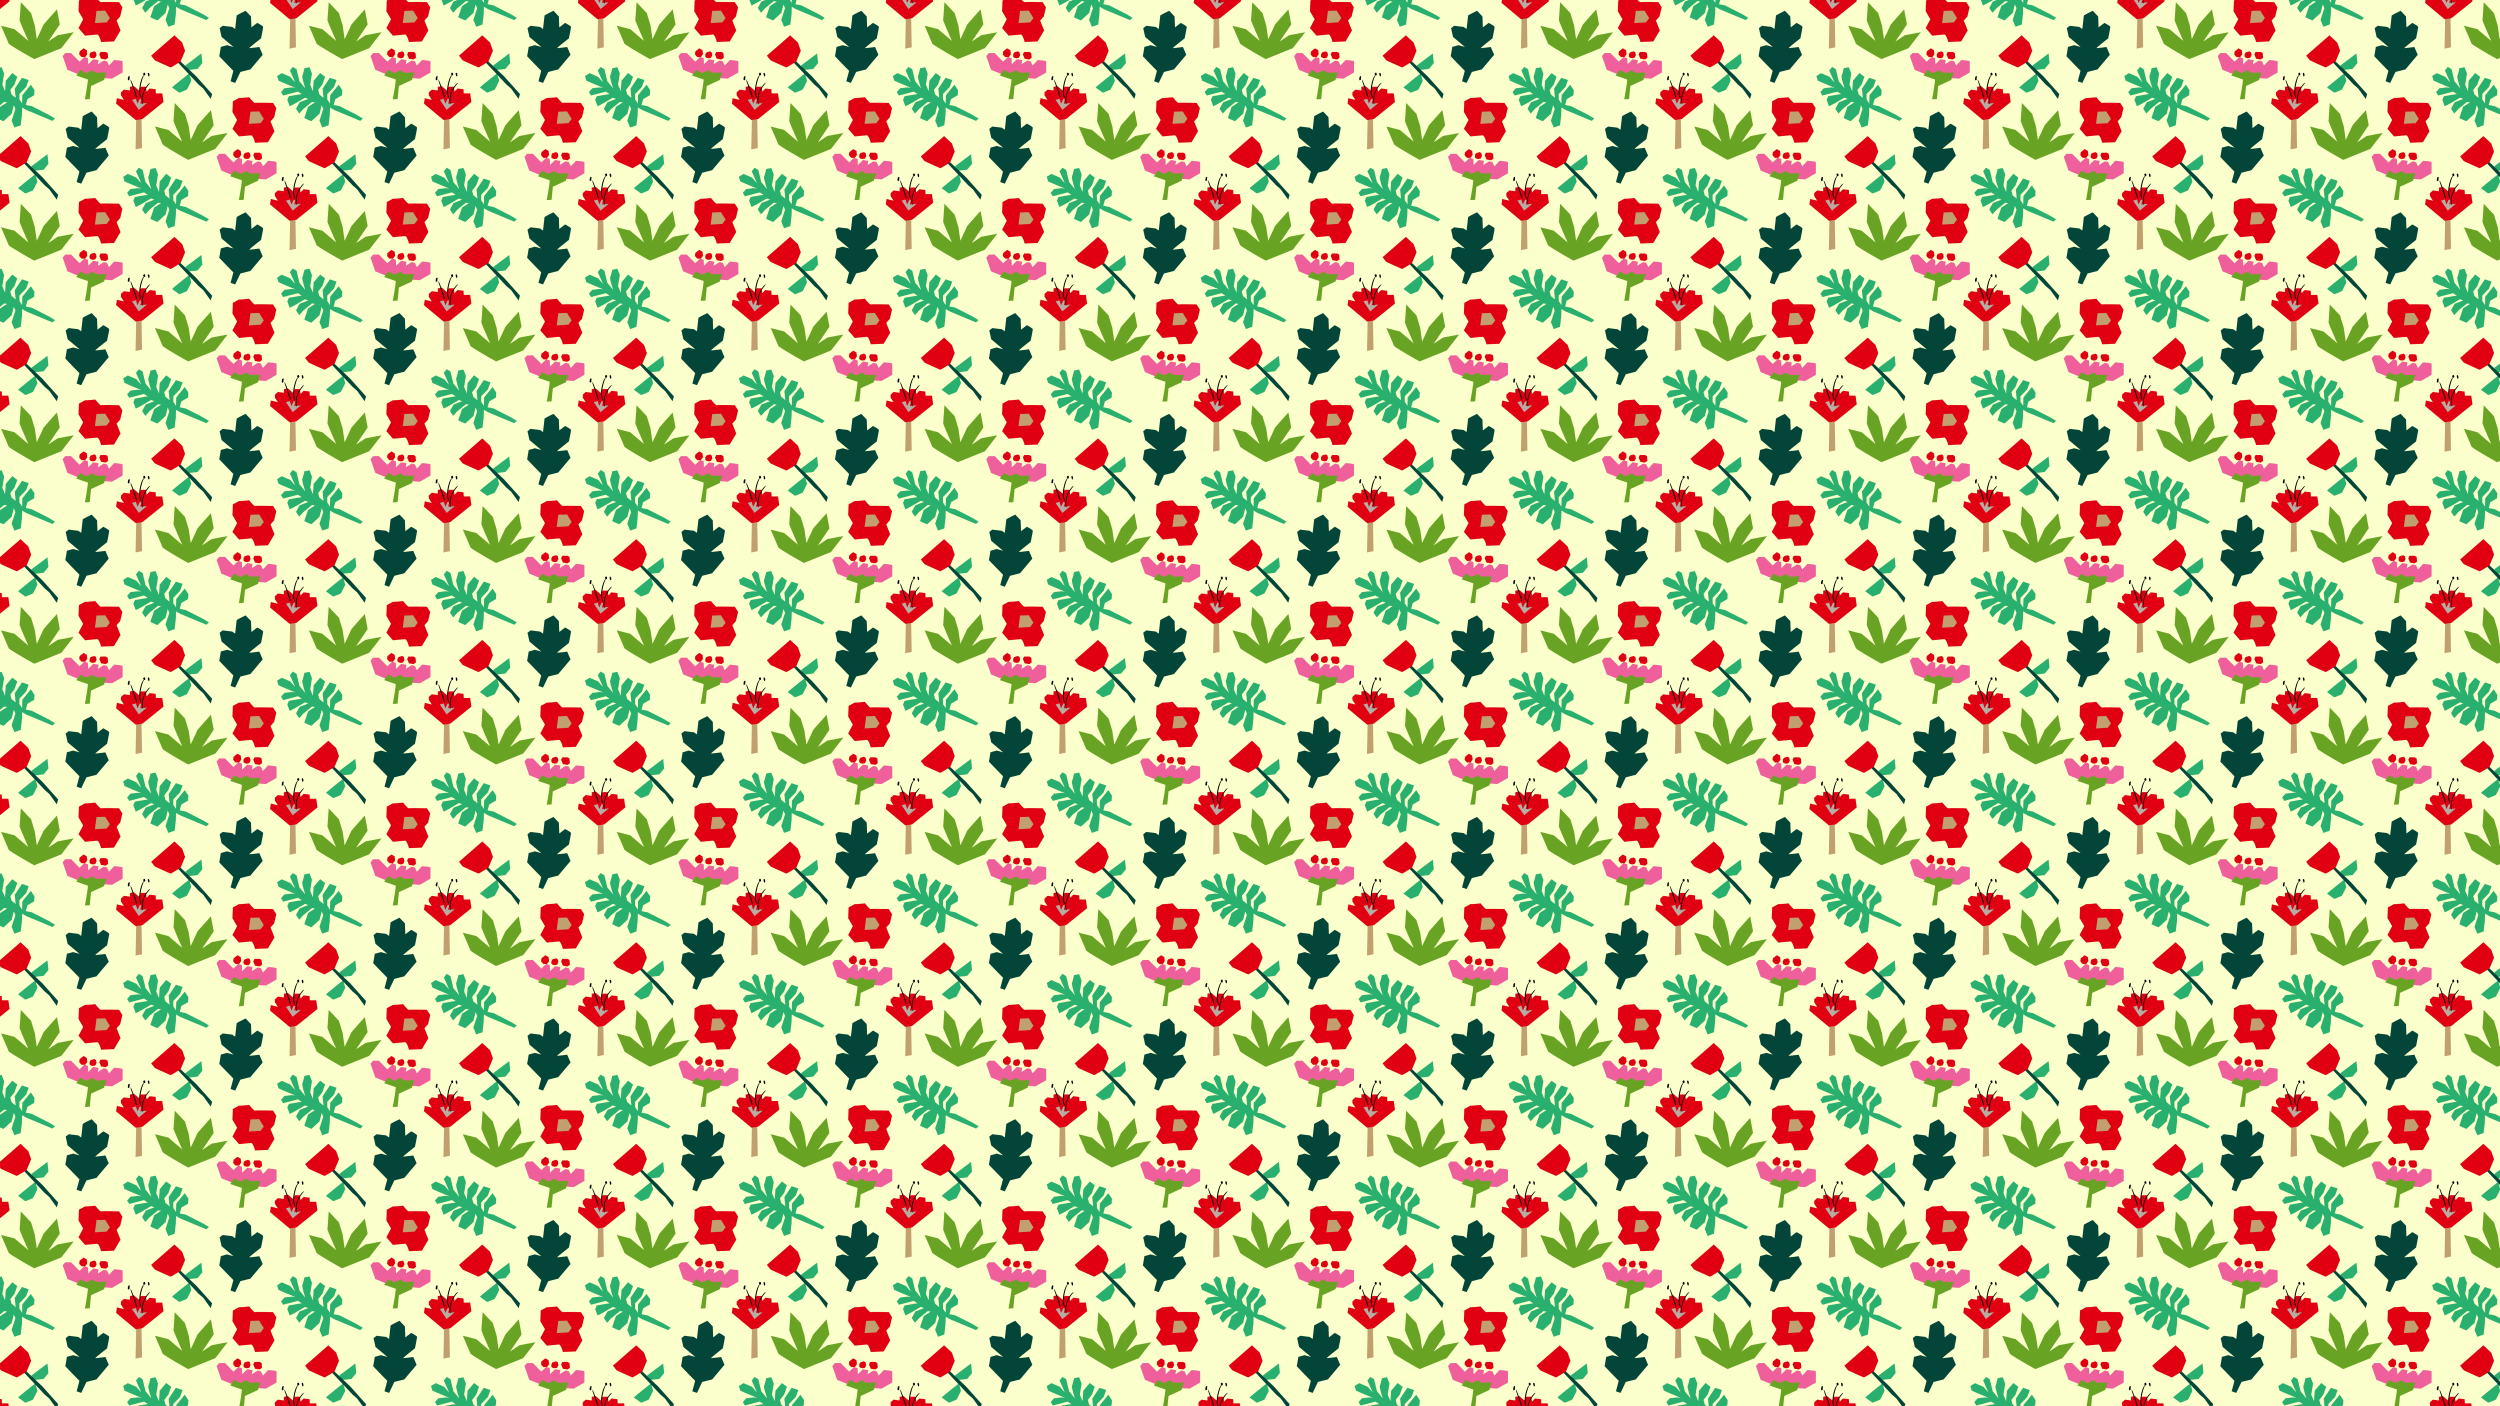 <svg id="color" xmlns="http://www.w3.org/2000/svg" xmlns:xlink="http://www.w3.org/1999/xlink" viewBox="0 0 2048 1152"><defs><style>.cls-1{fill:none;}.cls-2{fill:#c29f6e;}.cls-3{fill:#e10011;}.cls-4{fill:#b6aea3;}.cls-5{fill:#69a323;}.cls-6{fill:#29af6e;}.cls-7{fill:#034538;}.cls-8{fill:#ee5f9b;}.cls-9{fill:#faffcc;}.cls-10{fill:url(#Motivo_nuevo_198);}</style><pattern id="Motivo_nuevo_198" data-name="Motivo nuevo 198" width="1939.88" height="1270" patternTransform="translate(2183.4 286.02) scale(0.13)" patternUnits="userSpaceOnUse" viewBox="0 0 1939.88 1270"><rect class="cls-1" width="1939.88" height="1270"/><path class="cls-2" d="M1518.63,1281.05c.87-2.61,5.22-254.42,5.22-254.42h31.52l4.21,246.58Z"/><path class="cls-3" d="M1562.64,1089.56S1695,983.36,1695,982.66s-7.78-54.51-7.78-54.51h-40.36L1645.47,902l-37.53-4.35-19.82,19.81-3.54-31h-31.86l-12,23.53-32.57-27.78-24.78,5v22.82l-37.86-5.12-18.77,17v18.65l18.77,28.78-44.26-10.56-5,34.28,123.18,103Z"/><path class="cls-4" d="M1507.22,966.47s13.67-5.47,14.22-3.28,9.3,30.07,9.3,30.07l14.9-30.59,9.16,3.25-6,27.34,41.57-4.23-51.25,43.06-42.81-63.43Z"/><path class="cls-5" d="M1851,1347.11c-5.36-1.31-158.52-89.08-161.85-97.92s-48-112.07-48-112.07l84.75,21.44,87.09,74s-56.15-125.39-55-131.76S1765.78,989,1765.78,989l64.56,68.36,23.58,78.33,12.29,86.15s40.53-85.58,41-89.19,86.26-98.57,86.26-98.57l17.64,94.7-72.56,107.56,59.51-39.52L2098.89,1178l-77.78,100.4Z"/><path class="cls-6" d="M1832.17,752.86l101.55-76,5.94,60.5s-28.39,34.76-30,36.28-56.85,6.58-56.85,6.58Z"/><path class="cls-6" d="M1758.82,881.63c2.17-2,97.5-80.27,98.48-78.14s12.69,46,12.69,46-25.3,53.22-28.51,55.21-46.81,20.53-48.33,18.91-44.6-32.37-44.6-32.37Z"/><path class="cls-7" d="M1769.89,716.75l146.69,156.37s27.15,22.34,30.66,27.4,45.18,62.71,45.18,62.71l8.65-30.44-99.79-111.68-109-103Z"/><path class="cls-3" d="M1617,690.56l146.78-128.15,49.08,45.85,18,51.57s-27.16,66.22-29,67.95-59.8,37.9-62.46,36.92-97.47-42.92-99.64-45.23S1617,690.56,1617,690.56Z"/><path d="M1555.8,954.89a2.71,2.71,0,0,1-3.23-.13,13.81,13.81,0,0,1-4.27-5.23,64.94,64.94,0,0,1-4.19-12.38c-.45-1.89-.66-3.83-1.07-5.72a62.24,62.24,0,0,1-1.14-10.8c-.1-2.62-.48-5.22-.32-7.85.19-3.14.43-6.29.65-9.43,0-.47.12-.94.12-1.41a67.49,67.49,0,0,1,1-9.4c.43-3.46.91-6.92,1.47-10.36.52-3.18,1.15-6.34,1.78-9.5q2.16-10.87,5.18-21.54c.52-1.88,1.19-3.71,1.79-5.56l.64-1.92c.9-2.67,1.67-5.39,2.73-8,1.22-3,2.64-5.87,4.07-8.76a52.51,52.51,0,0,1,4-7,31.49,31.49,0,0,1,3.89-4.87,26.08,26.08,0,0,0,2-2.44c-.52-.56-1-1-1.4-1.52a18.58,18.58,0,0,1-1.57-2.08,4.94,4.94,0,0,1-.44-5,9.54,9.54,0,0,0,.49-1.69c1.84-.86,1.84-.86,3-3.78,1.43-.08,2.88-.13,4.34-.25a2.25,2.25,0,0,1,2.12.91,7.64,7.64,0,0,1,1.27,2c.52,1.65.87,3.36,1.28,5.06.1.45.13.93.23,1.38a3.74,3.74,0,0,1-.4,2.92,3.06,3.06,0,0,0-.53,1.07c-.2,1.87-1.55,2.69-3,3.45a4.78,4.78,0,0,1-.61-.11c-1.93-.62-2.38-.48-3.6,1.1a42.83,42.83,0,0,0-5.3,9.48c-1.57,3.71-3,7.47-4.41,11.25-.85,2.33-1.43,4.75-2.15,7.13-.43,1.4-.94,2.77-1.36,4.18-.36,1.22-.65,2.46-.95,3.69s-.45,2.24-.8,3.32a23.46,23.46,0,0,0-1.45,5.84,4.66,4.66,0,0,1-.85,2.85,1.13,1.13,0,0,0-.21.56c-.3,2.72-1.46,5.3-1.4,8.08a3.06,3.06,0,0,1-.16,1,40.79,40.79,0,0,0-1.71,8.37,59.13,59.13,0,0,1-1.31,6.9c-.38,1.77-.5,3.58-.72,5.38s-.41,3.33-.62,5c-.05.4-.15.79-.17,1.19-.1,1.74-.26,3.47-.23,5.21,0,2.33-.57,4.64-.25,7a11,11,0,0,1-.16,1.59c0,1.94-.07,3.89,0,5.83,0,1.27.17,2.53.29,3.8s.27,2.67.41,4a86.63,86.63,0,0,0,2,12.31,49.7,49.7,0,0,0,3.29,9.5A28.23,28.23,0,0,1,1555.8,954.89Z"/><path d="M1564.17,996.52a2,2,0,0,1-1.94-1.6c-.35-1.64-1.09-3.14-1.22-4.87s-.76-3.26-1-4.91c-.31-2-.38-4-.68-6a69.24,69.24,0,0,1-.48-9.65c-.06-3.35.14-6.71.37-10,.21-3,.61-5.88.94-8.81.09-.8.26-1.59.38-2.38a143.84,143.84,0,0,1,3-14.41c.85-3.17,1.88-6.29,3-9.4,1.13-3.29,2.39-6.55,3.64-9.8.77-2,1.54-4,2.47-6,1.19-2.47,2.49-4.9,3.84-7.3a95.93,95.93,0,0,1,5.16-8.63c1.76-2.46,3.19-5.11,5-7.56,1.91-2.67,3.73-5.42,5.75-8,1.15-1.48,2.45-2.85,3.6-4.33a47,47,0,0,1,4.69-5,25.79,25.79,0,0,1,6.43-4.79c.66-.32,1.26-.77,1.89-1.15a1.24,1.24,0,0,1,1.76.26c-1.22,1.48-2.41,2.9-3.56,4.34q-4,5-7.9,9.94c-1.45,1.85-2.88,3.71-4.25,5.62-2.07,2.9-4.1,5.81-6.1,8.76a161.75,161.75,0,0,0-10.34,17.5,164.54,164.54,0,0,0-7.7,17.73c-.85,2.32-1.42,4.74-2.11,7.12a6.86,6.86,0,0,1-.2.78c-1.45,3.65-2,7.52-2.7,11.33s-1.25,7.82-1.65,11.76a122.83,122.83,0,0,0-.76,14.47c0,3-.09,5.91.08,8.85.2,3.41.62,6.82,1,10.21A15.18,15.18,0,0,1,1564.17,996.52Z"/><path d="M1487,841.77a33.28,33.28,0,0,1,4.31,6.52c3,5.79,5.23,11.94,7.67,18,1.82,4.48,3.51,9,5.25,13.53,1.48,3.82,3,7.62,4.42,11.46,1.11,3,2.06,6.11,3.09,9.16.65,1.9,1.32,3.8,2,5.7.72,2.09,1.46,4.18,2.18,6.28,1.33,3.87,2.73,7.73,4,11.63,1.49,4.67,3,9.34,4.25,14.08a50.34,50.34,0,0,1,1.85,10.5c0,.6.24,1.19.3,1.79a3.46,3.46,0,0,1-2,3.78,1.4,1.4,0,0,1-1.12,0,4.18,4.18,0,0,1-2.13-2.78c-.56-2.83-1.23-5.64-1.89-8.45-.26-1.11-.6-2.2-.93-3.29-1-3.41-2-6.84-3.14-10.21-2-6-4.24-11.9-6.28-17.87-1.61-4.7-3-9.46-4.64-14.17-2.42-7.2-4.93-14.37-7.38-21.55-.93-2.73-1.79-5.49-2.73-8.22-1.15-3.3-2.39-6.56-3.51-9.87a66.39,66.39,0,0,1-3-11.7c-.16-1.06-.44-2.11-.61-3.17A4.89,4.89,0,0,1,1487,841.77Z"/><path d="M1481.24,843.84c-1.44-.48-1.71-1.8-2.79-2.52a11.9,11.9,0,0,0-.68,1.4,4.71,4.71,0,0,1-2.87,2.91,2,2,0,0,1-1.36.14c-1.41-.55-2.64-1.36-2.92-3a24.42,24.42,0,0,1-.16-8.61c.33-1.72.51-3.46.89-5.16.34-1.5.85-3,1.3-4.44a3.08,3.08,0,0,1,1.41-1.9,4.21,4.21,0,0,0,2.16-2.73c1.08,0,2.07-.13,3.07-.14a2.54,2.54,0,0,1,2.71,2.18,5.49,5.49,0,0,1,0,2.79,16.62,16.62,0,0,0-.68,4.77,7.82,7.82,0,0,1-.18,1.18c-.26,1.23-.56,2.46-.79,3.69a4.93,4.93,0,0,0,.13,1.19q.36,3.62.71,7.21C1481.26,843,1481.24,843.28,1481.24,843.84Z"/><path d="M1606.19,817.16c-.61.87-1.07,2.15-2.44,2.33-.1,1-.19,1.82-.31,3a19.35,19.35,0,0,1-1.58-1.58,7.77,7.77,0,0,0-2.09-2.15,3.1,3.1,0,0,1-1.1-2.08c-.51-1.88-1-3.77-1.51-5.64a22.53,22.53,0,0,1-1-7.55,22,22,0,0,1,.49-2.77,1.12,1.12,0,0,1,.94-.94c1-.18,2.11-.39,3.18-.47a2.79,2.79,0,0,1,3,1.64,18.06,18.06,0,0,1,1.12,2.79c.61,2.34,1.19,4.69,1.64,7.06a16.07,16.07,0,0,1,.07,3.4C1606.49,815.15,1606.32,816.07,1606.19,817.16Z"/><path class="cls-3" d="M647.07,1325.56l146.78-128.15,49.08,45.85,18,51.57s-27.16,66.22-29,68-59.8,37.9-62.45,36.92-97.48-42.92-99.65-45.23S647.07,1325.56,647.07,1325.56Z"/><path class="cls-3" d="M230.6,957.15c10.69,1.14,64.42-4.67,64.42-4.67s29.5,38.45,36.93,35.86,113.23,0,113.23,0L465.74,1021l-13.58,57.61-22.81,25.85,24.83,62.28L413,1236.1l-81.49,3.29s-11.75-48.35-25.49-47-75.42,7.11-75.42,7.11l-41.26-47.8,29.37-55.74-29.37-50.42,2.6-67.51Z"/><polygon class="cls-2" points="302.67 1043.62 357.6 1041.76 387.02 1088.83 366.78 1115.89 292.86 1120.29 302.67 1043.62"/><path class="cls-5" d="M-88.9,1347.11c-5.36-1.31-158.52-89.08-161.85-97.92s-48-112.07-48-112.07l84.75,21.44,87.09,74s-56.15-125.39-55-131.76S-174.1,989-174.1,989l64.56,68.36L-86,1135.72l12.29,86.15s40.54-85.58,41.05-89.19,86.26-98.57,86.26-98.57l17.64,94.7L-1.28,1236.37l59.51-39.52L159,1178l-77.77,100.4Z"/><path class="cls-7" d="M-170,716.75-23.3,873.12s27.16,22.34,30.66,27.4,45.18,62.71,45.18,62.71l8.65-30.44L-38.6,821.11l-109-103Z"/><path class="cls-2" d="M1518.63,11.05c.87-2.61,5.22-254.42,5.22-254.42h31.52l4.21,246.58Z"/><path class="cls-5" d="M1851,77.11c-5.36-1.31-158.52-89.08-161.85-97.92s-48-112.07-48-112.07l84.75,21.44,87.09,74s-56.15-125.39-55-131.76S1765.78-281,1765.78-281l64.56,68.36,23.58,78.33,12.29,86.15s40.53-85.58,41-89.19,86.26-98.57,86.26-98.57l17.64,94.7L1938.6-33.63l59.51-39.52L2098.89-92,2021.11,8.37Z"/><path class="cls-6" d="M1553.74,223.18c-1.15-4.83-32.23-74-32.23-74l18-22.52s23.6,13.34,24.09,15.41l17.77,74.54,37,45.16s-23.16-69.62-18.76-78.69,13.27-48.39,13.27-48.39l32.08-6.19,15.39,40.1-11.09,69.75,17.1,41.15,4.69-66L1712,165,1743.26,189l-17.57,48.68-26.19,34s6.78,25.37,7.27,27.44,26.44,22.15,26.44,22.15l-5.74-57.72L1773.15,195l42,14.21-15.84,43.73-42.66,44.45.14,34.25,17.1,25.83,1.27-52.82,53.56-66,22.86,34.68-1.9,31.82s-41.91,23.11-42.79,25.51-9.69,35.87-9.69,35.87l37.47,7.25,107.11,54.57,39.12,23.5-15.85,14.72s-161.49-67.28-163.55-68.24-27.53-16-27.53-16l-1.32,46.49L1765,494.5l-39.74,13.85-17.6-43.22,24-73.57-10.07-23.86-13.49,53.55-51.47,47.28s-45.23-18.39-44.34-20.79S1635.86,378,1635.86,378L1679.54,350l-18.94-3-55.53,45.51s-25.11,29.33-25.6,27.26S1560.66,393,1560.69,390,1583,349,1583,349l54.1-20.92-20.75-7.46-63.42,37s-32.87,18-33.36,16S1505,334,1505,334l9.88-22.78,56.74-9.88,24.5-3.65-24-15.44-93.38,24.44L1465.64,285l21.26-24,46.87-5.34,21.66,2.13s-109-44.05-107.4-46.61-8.55-26.41-6.61-27.6S1470,165.81,1470,165.81l52.84,22.77Z"/><path class="cls-3" d="M1200.54,322.15c10.69,1.14,64.42-4.67,64.42-4.67s29.5,38.45,36.93,35.86,113.23,0,113.23,0L1435.68,386l-13.58,57.61-22.81,25.85,24.83,62.28-41.18,69.38-81.49,3.29s-11.75-48.35-25.49-47-75.42,7.11-75.42,7.11l-41.26-47.8,29.37-55.74-29.37-50.42,2.6-67.51Z"/><polygon class="cls-2" points="1272.61 408.62 1327.54 406.76 1356.96 453.82 1336.72 480.89 1262.8 485.29 1272.61 408.62"/><path class="cls-2" d="M548.69,646.05c.87-2.61,5.22-254.42,5.22-254.42h31.52l4.21,246.58Z"/><path class="cls-3" d="M592.7,454.56s132.38-106.2,132.38-106.9-7.78-54.51-7.78-54.51H676.94L675.53,267,638,262.61l-19.83,19.81-3.54-31H582.78l-12,23.53-32.57-27.78-24.78,5v22.82l-37.86-5.12-18.77,17v18.65l18.77,28.78-44.26-10.56-4.95,34.28,123.18,103Z"/><path class="cls-4" d="M537.28,331.47S551,326,551.5,328.19s9.3,30.07,9.3,30.07l14.9-30.59,9.16,3.25-6,27.34L620.41,354l-51.25,43.06-42.81-63.43Z"/><path class="cls-5" d="M881,712.11c-5.36-1.31-158.52-89.08-161.85-97.92s-48-112.07-48-112.07l84.75,21.44,87.09,74s-56.15-125.39-55-131.76S795.84,354,795.84,354l64.56,68.36L884,500.72l12.29,86.15s40.54-85.58,41.05-89.19,86.26-98.57,86.26-98.57l17.64,94.7L968.66,601.37l59.51-39.52L1129,543l-77.77,100.4Z"/><path class="cls-6" d="M583.8,858.18c-1.15-4.83-32.23-74-32.23-74l18-22.52s23.6,13.34,24.1,15.41l17.76,74.54,37,45.16s-23.16-69.62-18.76-78.69S643,769.68,643,769.68L675,763.49l15.39,40.1-11.09,69.75,17.1,41.15,4.69-66,41-48.43L773.33,824l-17.58,48.68-26.19,34S736.34,932,736.83,934s26.44,22.15,26.44,22.15l-5.74-57.72L803.21,830l42,14.21L829.42,887.9l-42.66,44.45.14,34.25L804,992.43l1.27-52.82,53.56-66,22.86,34.68-1.9,31.82S837.89,963.2,837,965.6s-9.69,35.87-9.69,35.87l37.47,7.25,107.11,54.57,39.12,23.5-15.85,14.72s-161.49-67.28-163.55-68.24-27.53-16-27.53-16l-1.32,46.49-7.66,65.79-39.74,13.85-17.6-43.22,24-73.57-10.07-23.86-13.49,53.55-51.47,47.28s-45.23-18.39-44.34-20.79S665.92,1013,665.92,1013L709.6,985l-18.94-3-55.53,45.51s-25.11,29.33-25.6,27.26S590.72,1028,590.75,1025,613.06,984,613.06,984l54.1-20.92-20.75-7.46L583,992.6s-32.87,18-33.36,16S535.09,969,535.09,969L545,946.22l56.73-9.88,24.5-3.65-24-15.44-93.38,24.44L495.7,920,517,896l46.87-5.34,21.66,2.13s-109-44-107.4-46.61-8.55-26.41-6.61-27.6,28.62-17.77,28.62-17.77l52.84,22.77Z"/><path class="cls-3" d="M1191.22,644.35l20.27,11.82,2.89,25L1202.06,699l-22.55.82s-16-14.71-15.43-18.2,1.39-16.81,3-18.35S1191.22,644.35,1191.22,644.35Z"/><path class="cls-3" d="M1259.35,663.27c-2,.44-23.87,6.55-24.43,7.62s-5.72,11.44-5.72,11.44l-.28,14.26s5.78,6,6,6.38,13.74,4.16,13.74,4.16l16-2.8,8.4-16-3.27-17.92Z"/><path class="cls-3" d="M1330.83,667.05l-33.12.3-7.33,15.35L1301.63,710l29.21,4.75s14.57-10.15,14.81-11.66-2.7-28.87-2.7-28.87Z"/><path class="cls-8" d="M1075.32,674.36l37-.36,53.49,54.51L1196,699.07l23,7.55,1.39,38.4,31.88-31.72,33.47,5.44-4.23,26,36.87-23.27,20.87,4.67,12.09,27.41,32.48-35.44s52.87,3.51,53.3,8.67.08,70,.08,70l-67.37,38.67-171.21-11.3-109.09-44.45-30-86.31Z"/><path class="cls-5" d="M1171.34,780.31l37.46,20.09,39.78-17.71,20.39,15.4,66.38-1.29-15.3,47.14-81.82,37.59-8.1,82.67-30.38,1.42s22.83-124.81,17.87-125.61-72.36-24.49-72.36-24.49Z"/><path class="cls-7" d="M1176.57,1497.22l-29-10,17.53-66.07s-90.09-91.63-89-92.71,10-58.12,10-58.12l39.06-10.81,40.67,11.13-75.07-63-12.21-55.49,19.15-14.9,59.87,7.26,18.8,13s9.27-81.35,9.49-84.49,56.35-30.28,56.35-30.28l33.91,35.84,2.63,68.68,36.79-28.11s36.43,18.85,37.05,25.11-13.17,72.32-13.17,72.32-76.89,59.92-74,61.18,63.41-6.68,63.41-6.68l21,49.1-77.69,92.15-62.72,15.77Z"/><path class="cls-6" d="M862.23,117.86,963.78,41.91l5.94,60.5s-28.39,34.76-30,36.28-56.85,6.58-56.85,6.58Z"/><path class="cls-6" d="M788.88,246.63c2.17-2,97.5-80.27,98.48-78.14s12.69,46,12.69,46-25.3,53.22-28.51,55.21-46.81,20.53-48.33,18.91-44.6-32.37-44.6-32.37Z"/><path class="cls-7" d="M800,81.75,946.64,238.12s27.15,22.34,30.66,27.4,45.18,62.71,45.18,62.71l8.65-30.44L931.34,186.11l-109-103Z"/><path class="cls-3" d="M647.07,55.56,793.85-72.59l49.08,45.85,18,51.57s-27.16,66.22-29,68-59.8,37.9-62.45,36.92S672,86.78,669.85,84.47,647.07,55.56,647.07,55.56Z"/><path d="M585.86,319.89a2.71,2.71,0,0,1-3.23-.13,13.81,13.81,0,0,1-4.27-5.23,64.94,64.94,0,0,1-4.19-12.38c-.45-1.89-.66-3.83-1.07-5.72a62.24,62.24,0,0,1-1.14-10.8c-.1-2.62-.48-5.22-.32-7.85.19-3.14.43-6.29.65-9.43,0-.47.12-.94.12-1.41a67.49,67.49,0,0,1,1-9.4c.43-3.46.91-6.92,1.47-10.36.52-3.18,1.15-6.34,1.78-9.5q2.16-10.87,5.18-21.54c.52-1.88,1.19-3.71,1.79-5.56l.64-1.92c.9-2.67,1.67-5.39,2.73-8,1.22-3,2.64-5.87,4.07-8.76a52.51,52.51,0,0,1,4-7,31.49,31.49,0,0,1,3.89-4.87,26.08,26.08,0,0,0,2-2.44c-.52-.56-1-1-1.4-1.52A18.58,18.58,0,0,1,598,174a4.94,4.94,0,0,1-.44-5,9.54,9.54,0,0,0,.49-1.69c1.84-.86,1.84-.86,3-3.78,1.43-.08,2.88-.13,4.34-.25a2.24,2.24,0,0,1,2.12.91,7.64,7.64,0,0,1,1.27,2c.52,1.65.87,3.36,1.28,5.06.11.45.13.93.23,1.38a3.74,3.74,0,0,1-.4,2.92,3.24,3.24,0,0,0-.53,1.07c-.2,1.87-1.55,2.69-3,3.45a4.78,4.78,0,0,1-.61-.11c-1.93-.62-2.38-.48-3.6,1.1a42.83,42.83,0,0,0-5.3,9.48c-1.57,3.71-3,7.47-4.41,11.25-.85,2.33-1.43,4.75-2.15,7.13-.43,1.4-.94,2.77-1.35,4.18-.37,1.22-.66,2.46-1,3.69s-.45,2.24-.8,3.32a23.46,23.46,0,0,0-1.45,5.84,4.66,4.66,0,0,1-.85,2.85,1.13,1.13,0,0,0-.21.56c-.3,2.72-1.46,5.3-1.4,8.08a3.06,3.06,0,0,1-.16,1,40.79,40.79,0,0,0-1.71,8.37,59.13,59.13,0,0,1-1.31,6.9c-.38,1.77-.5,3.58-.72,5.38s-.41,3.33-.61,5c-.05.4-.16.79-.18,1.19-.1,1.74-.26,3.47-.23,5.21.05,2.33-.57,4.64-.25,7a11,11,0,0,1-.16,1.59c0,1.94-.07,3.89,0,5.83,0,1.27.17,2.53.29,3.8s.27,2.67.41,4a86.63,86.63,0,0,0,2,12.31,49.7,49.7,0,0,0,3.29,9.5A28.23,28.23,0,0,1,585.86,319.89Z"/><path d="M594.23,361.52a2,2,0,0,1-1.94-1.6c-.35-1.64-1.09-3.14-1.22-4.87s-.76-3.26-1-4.91c-.31-2-.38-4-.68-6a69.24,69.24,0,0,1-.48-9.65c-.06-3.35.14-6.71.37-10.05.21-2.95.61-5.88.94-8.81.09-.8.26-1.59.38-2.38a143.84,143.84,0,0,1,3-14.41c.85-3.17,1.88-6.29,3-9.4,1.13-3.29,2.39-6.55,3.64-9.8.77-2,1.54-4,2.47-6,1.19-2.47,2.49-4.9,3.84-7.3a98.33,98.33,0,0,1,5.16-8.63c1.76-2.46,3.19-5.11,5-7.56,1.91-2.67,3.74-5.42,5.75-8,1.15-1.48,2.45-2.85,3.6-4.33a47,47,0,0,1,4.69-5,25.79,25.79,0,0,1,6.43-4.79c.66-.32,1.26-.77,1.89-1.15a1.24,1.24,0,0,1,1.76.26c-1.22,1.48-2.41,2.9-3.56,4.34q-4,4.95-7.9,9.94c-1.45,1.85-2.88,3.71-4.25,5.62-2.07,2.9-4.1,5.81-6.1,8.76a161.75,161.75,0,0,0-10.34,17.5,164.54,164.54,0,0,0-7.7,17.73c-.85,2.32-1.42,4.74-2.11,7.12-.07.26-.1.53-.19.78-1.46,3.65-2,7.52-2.7,11.33s-1.26,7.82-1.66,11.76a122.83,122.83,0,0,0-.76,14.47c0,3-.09,5.91.08,8.85.2,3.41.62,6.82,1,10.21A15.18,15.18,0,0,1,594.23,361.52Z"/><path d="M517,206.77a33.79,33.79,0,0,1,4.32,6.52c3,5.79,5.22,11.94,7.66,18,1.82,4.48,3.51,9,5.25,13.53,1.48,3.82,3,7.62,4.42,11.46,1.11,3,2.06,6.11,3.09,9.16.65,1.9,1.32,3.8,2,5.7.72,2.09,1.46,4.18,2.18,6.28,1.33,3.87,2.73,7.73,4,11.63,1.49,4.67,3,9.34,4.25,14.08A50.34,50.34,0,0,1,556,313.6c0,.6.24,1.19.3,1.79a3.46,3.46,0,0,1-2,3.78,1.43,1.43,0,0,1-1.13-.05,4.18,4.18,0,0,1-2.13-2.78c-.56-2.83-1.23-5.64-1.89-8.45-.26-1.11-.6-2.2-.93-3.29-1-3.41-2-6.84-3.14-10.21-2-6-4.24-11.9-6.28-17.87-1.61-4.7-3-9.46-4.63-14.17-2.43-7.2-4.94-14.37-7.39-21.55-.93-2.73-1.79-5.49-2.73-8.22-1.15-3.3-2.39-6.56-3.51-9.87a66.39,66.39,0,0,1-3-11.7c-.16-1.06-.44-2.11-.61-3.17A5.6,5.6,0,0,1,517,206.77Z"/><path d="M511.3,208.84c-1.44-.48-1.71-1.8-2.79-2.52a13.72,13.72,0,0,0-.68,1.4,4.71,4.71,0,0,1-2.87,2.91,2,2,0,0,1-1.35.14c-1.42-.55-2.65-1.36-2.93-3a24.42,24.42,0,0,1-.16-8.61c.33-1.72.51-3.46.89-5.16.34-1.5.85-3,1.3-4.44a3.06,3.06,0,0,1,1.42-1.9,4.23,4.23,0,0,0,2.15-2.73c1.08,0,2.07-.13,3.07-.14a2.54,2.54,0,0,1,2.71,2.18,5.49,5.49,0,0,1,.05,2.79,16.62,16.62,0,0,0-.68,4.77,7.82,7.82,0,0,1-.18,1.18c-.26,1.23-.56,2.46-.79,3.69a4.93,4.93,0,0,0,.13,1.19q.36,3.62.71,7.21C511.32,208,511.3,208.28,511.3,208.84Z"/><path d="M636.25,182.16c-.61.87-1.07,2.15-2.44,2.33-.1,1-.19,1.82-.31,3a19.35,19.35,0,0,1-1.58-1.58,7.77,7.77,0,0,0-2.09-2.15,3.1,3.1,0,0,1-1.1-2.08c-.51-1.88-1-3.77-1.51-5.64a22.53,22.53,0,0,1-1-7.55,22,22,0,0,1,.49-2.77,1.12,1.12,0,0,1,.94-.94c1-.18,2.11-.39,3.18-.47a2.79,2.79,0,0,1,3,1.64,18.06,18.06,0,0,1,1.12,2.79c.61,2.34,1.19,4.69,1.64,7.06a16.07,16.07,0,0,1,.07,3.4C636.55,180.15,636.38,181.07,636.25,182.16Z"/><path class="cls-5" d="M-88.9,77.11C-94.26,75.8-247.42-12-250.75-20.81s-48-112.07-48-112.07L-214-111.44l87.09,74s-56.15-125.39-55-131.76S-174.1-281-174.1-281l64.56,68.36L-86-134.28l12.29,86.15s40.54-85.58,41.05-89.19,86.26-98.57,86.26-98.57l17.64,94.7L-1.28-33.63,58.23-73.15,159-92,81.24,8.37Z"/><path class="cls-6" d="M-386.13,223.18c-1.16-4.83-32.24-74-32.24-74l18-22.52s23.6,13.34,24.1,15.41l17.76,74.54,37,45.16s-23.16-69.62-18.76-78.69S-327,134.68-327,134.68l32.08-6.19,15.39,40.1-11.09,69.75,17.1,41.15,4.69-66,41-48.43L-196.61,189l-17.58,48.68-26.19,34S-233.6,297-233.1,299s26.43,22.15,26.43,22.15l-5.74-57.72L-166.73,195l42,14.21-15.84,43.73-42.66,44.45.14,34.25,17.1,25.83,1.27-52.82,53.56-66,22.86,34.68-1.9,31.82S-132,328.2-132.94,330.6s-9.69,35.87-9.69,35.87l37.47,7.25L2,428.29l39.13,23.5L25.22,466.51s-161.49-67.28-163.55-68.24-27.53-16-27.53-16l-1.32,46.49-7.66,65.79-39.74,13.85-17.59-43.22,24-73.57L-218.2,367.7l-13.49,53.55-51.47,47.28s-45.23-18.39-44.34-20.79S-304,378-304,378L-260.34,350l-18.94-3-55.53,45.51s-25.11,29.33-25.6,27.26S-379.22,393-379.19,390-356.88,349-356.88,349l54.1-20.92-20.74-7.46-63.43,37s-32.87,18-33.36,16S-434.85,334-434.85,334l9.89-22.78,56.73-9.88,24.5-3.65-23.95-15.44-93.38,24.44L-474.24,285-453,261l46.87-5.34,21.66,2.13s-109-44.05-107.4-46.61-8.55-26.41-6.61-27.6,28.62-17.77,28.62-17.77L-417,188.58Z"/><path class="cls-3" d="M221.28,9.35l20.27,11.82,2.89,25L232.12,64l-22.55.82s-16-14.71-15.42-18.2,1.38-16.81,3-18.35S221.28,9.35,221.28,9.35Z"/><path class="cls-3" d="M289.41,28.27c-2,.44-23.87,6.55-24.43,7.62s-5.72,11.44-5.72,11.44L259,61.59s5.79,6,6,6.38,13.74,4.16,13.74,4.16l16-2.8,8.4-16-3.27-17.92Z"/><path class="cls-3" d="M360.89,32.05l-33.12.3L320.44,47.7,331.69,75l29.21,4.75s14.57-10.15,14.81-11.66S373,39.19,373,39.19Z"/><path class="cls-8" d="M105.38,39.36l37-.36,53.49,54.51,30.23-29.44L249,71.62,250.4,110,282.28,78.3l33.47,5.44-4.23,26L348.39,86.5l20.87,4.67,12.09,27.41,32.48-35.44s52.87,3.51,53.3,8.67.08,70,.08,70l-67.37,38.67-171.21-11.3L119.54,144.73l-30-86.31Z"/><path class="cls-5" d="M201.4,145.31l37.46,20.09,39.78-17.71,20.4,15.4,66.37-1.29-15.3,47.14-81.82,37.59-8.1,82.67-30.38,1.42S252.64,205.81,247.69,205s-72.37-24.49-72.37-24.49Z"/><path class="cls-7" d="M206.63,862.22l-29-10,17.52-66.07s-90.09-91.63-89-92.71,10-58.12,10-58.12l39.06-10.81,40.67,11.13-75.07-63L108.66,517.2l19.15-14.9,59.87,7.26,18.8,13s9.27-81.35,9.49-84.49,56.35-30.28,56.35-30.28l33.91,35.84,2.63,68.68,36.79-28.11S382.08,503,382.7,509.3s-13.17,72.32-13.17,72.32-76.89,59.92-74,61.18,63.41-6.68,63.41-6.68l21,49.1-77.69,92.15-62.72,15.77Z"/><path class="cls-7" d="M1176.57,227.22l-29-10,17.53-66.07s-90.09-91.63-89-92.71,10-58.12,10-58.12l39.06-10.81L1165.88.65l-75.07-63L1078.6-117.8l19.15-14.9,59.87,7.26,18.8,13s9.27-81.35,9.49-84.49,56.35-30.28,56.35-30.28l33.91,35.84,2.63,68.68,36.79-28.11S1352-132,1352.64-125.7s-13.17,72.32-13.17,72.32-76.89,59.92-74,61.18,63.41-6.68,63.41-6.68l21,49.1-77.69,92.15-62.72,15.77Z"/></pattern></defs><rect class="cls-9" width="2048" height="1152"/><rect class="cls-10" width="2048" height="1152"/></svg>